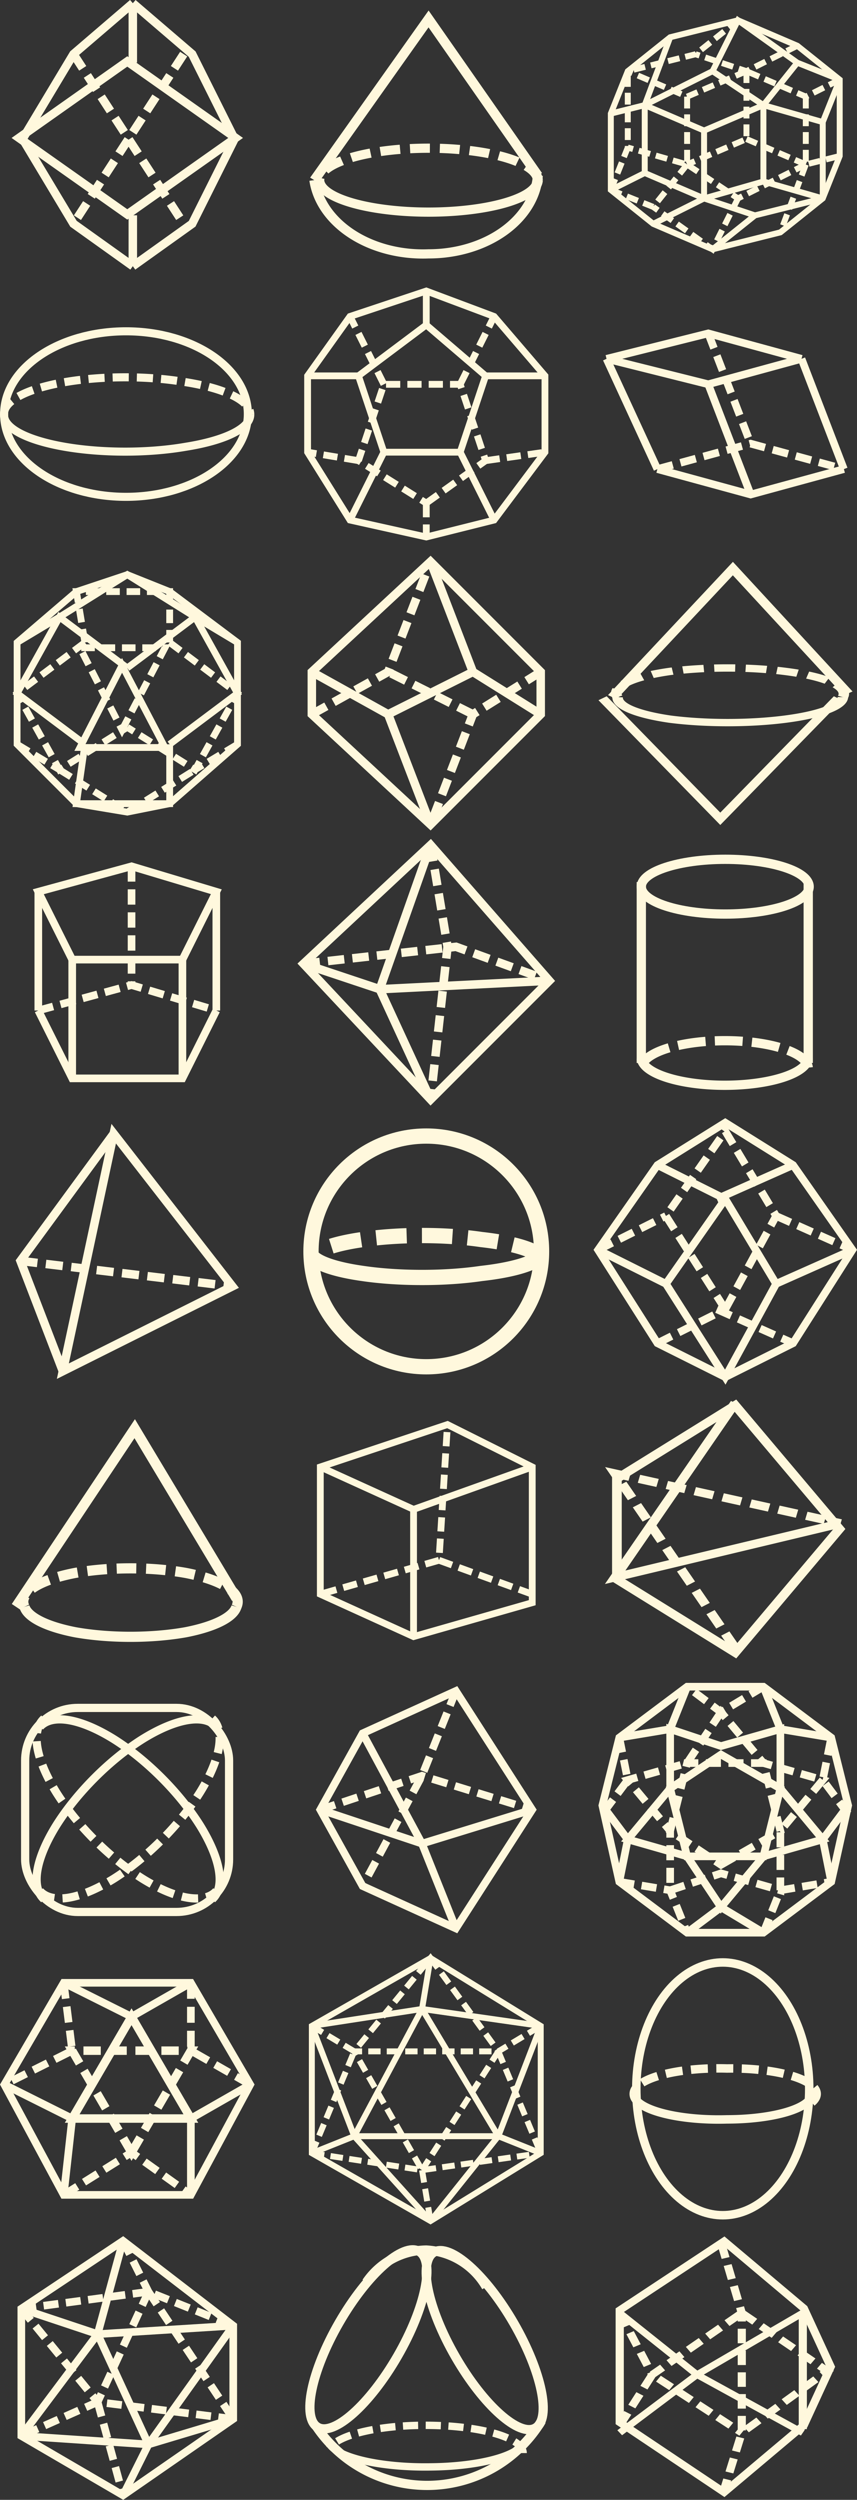<?xml version="1.0" encoding="UTF-8" standalone="no"?>
<svg
   xmlns:dc="http://purl.org/dc/elements/1.1/"
   xmlns:cc="http://creativecommons.org/ns#"
   xmlns:rdf="http://www.w3.org/1999/02/22-rdf-syntax-ns#"
   xmlns:svg="http://www.w3.org/2000/svg"
   xmlns="http://www.w3.org/2000/svg"
   xmlns:sodipodi="http://sodipodi.sourceforge.net/DTD/sodipodi-0.dtd"
   xmlns:inkscape="http://www.inkscape.org/namespaces/inkscape"
   class="shapes"
   viewBox="0 0 101.099 294.705"
   version="1.1"
   id="svg1256"
   sodipodi:docname="XYRaySprites.svg"
   width="101.099"
   height="294.705"
   inkscape:version="1.0.2-2 (e86c870879, 2021-01-15)"
   inkscape:export-filename="C:\Users\baker\Repositories\KtaneSouvenir\Assets\Sprites\XY-Ray\XYRaySprites.png"
   inkscape:export-xdpi="3889.4299"
   inkscape:export-ydpi="3889.4299">
  <rect x="0" y="0" width="101.099" height="294.705" fill="#333333" stroke="none"/>
  <defs
     id="defs1260" />
  <sodipodi:namedview
     pagecolor="#292929"
     bordercolor="#666666"
     borderopacity="1"
     objecttolerance="10"
     gridtolerance="10"
     guidetolerance="10"
     inkscape:pageopacity="0"
     inkscape:pageshadow="2"
     inkscape:window-width="2560"
     inkscape:window-height="1494"
     id="namedview1258"
     showgrid="false"
     inkscape:zoom="3.466171"
     inkscape:cx="16.299553"
     inkscape:cy="152.43218"
     inkscape:window-x="2869"
     inkscape:window-y="-11"
     inkscape:window-maximized="1"
     inkscape:current-layer="svg1256"
     inkscape:document-rotation="0"
     inkscape:pagecheckerboard="false" />
  <g
     id="g1042"
     transform="translate(0,-1.5258789e-5)">
    <g
       fill="none"
       stroke-width="1"
       id="g1026"
       style="stroke:#fff8dd;stroke-opacity:1"
       transform="translate(1.414,-2.352)"
       inkscape:export-xdpi="3889.4299"
       inkscape:export-ydpi="3889.4299">
      <path
         d="M 12,136 6,164 26,154 Z"
         id="path1020"
         style="stroke:#fff8dd;stroke-opacity:1" />
      <path
         d="M 12,136 1,151 6,164"
         id="path1022"
         style="stroke:#fff8dd;stroke-opacity:1" />
      <path
         d="m 1,151 25,3"
         stroke-dasharray="2.011, 1.005"
         id="path1024"
         style="stroke:#fff8dd;stroke-opacity:1" />
    </g>
    <g
       fill="none"
       id="g1034"
       style="stroke:#fff8dd;stroke-opacity:1"
       transform="translate(-106.442,-2.65)"
       inkscape:export-xdpi="3889.4299"
       inkscape:export-ydpi="3889.4299">
      <path
         d="m 192,135 8,5 7,10 -7,11 -8,4 -8,-4 -7,-11 7,-10 z"
         stroke-width="0.9"
         id="path1028"
         style="stroke:#fff8dd;stroke-opacity:1" />
      <path
         d="m 184,161 8,-4 m -15,-7 8,-4 m 13,0 9,4 m -16,7 9,4 m -8,-4 -7,-11 7,-10 6,10 -6,11"
         stroke-width="0.9"
         stroke-dasharray="1.864, 0.932"
         id="path1030"
         style="stroke:#fff8dd;stroke-opacity:1" />
      <path
         d="m 184,140 8,4 m -15,6 8,4 m 13,0 9,-4 m -16,-6 9,-4 m -8,4 -7,10 7,11 6,-11 -6,-10"
         stroke-width="0.9"
         id="path1032"
         style="stroke:#fff8dd;stroke-opacity:1" />
    </g>
    <g
       id="g1413"
       transform="translate(-83.213,14.128)"
       style="stroke:#fff8dd;stroke-opacity:1"
       inkscape:export-xdpi="3889.4299"
       inkscape:export-ydpi="3889.4299">
      <circle
         cx="133.5"
         cy="133.4"
         fill="none"
         stroke-width="1.8"
         id="ellipse996"
         r="13.6"
         style="stroke:#fff8dd;stroke-opacity:1" />
      <path
         d="m 147,134 a 13,3 0 0 1 -7,2 13,3 0 0 1 -14,0 13,3 0 0 1 -6,-2"
         fill="none"
         stroke-width="1.8"
         id="path998"
         style="stroke:#fff8dd;stroke-opacity:1" />
      <path
         d="m 147,134 a 13,3 0 0 0 -7,-2 13,3 0 0 0 -14,0 13,3 0 0 0 -6,2"
         fill="none"
         stroke-width="1.8"
         stroke-dasharray="3.6, 1.8"
         id="path1000"
         style="stroke:#fff8dd;stroke-opacity:1" />
    </g>
  </g>
  <g
     id="g1056">
    <g
       fill="none"
       stroke-width="1.2"
       id="g1060"
       style="stroke:#fff8dd;stroke-opacity:1"
       transform="translate(28.891,7.428)"
       inkscape:export-xdpi="3889.4299"
       inkscape:export-ydpi="3889.4299">
      <path
         d="m -1,182 a 13,4 0 0 1 -6,3 13,4 0 0 1 -13,0 13,4 0 0 1 -6,-3"
         id="path1054"
         style="stroke:#fff8dd;stroke-opacity:1" />
      <path
         d="m -1,182 a 13,4 0 0 0 -6,-4 13,4 0 0 0 -13,0 13,4 0 0 0 -6,4"
         stroke-dasharray="2.314, 1.157"
         id="path1056"
         style="stroke:#fff8dd;stroke-opacity:1" />
      <path
         d="m -27,182 14,-21 12,20"
         id="path1058"
         style="stroke:#fff8dd;stroke-opacity:1" />
    </g>
    <g
       fill="none"
       id="g1068"
       style="stroke:#fff8dd;stroke-opacity:1"
       transform="translate(-80.925,4.973)"
       inkscape:export-xdpi="3889.4299"
       inkscape:export-ydpi="3889.4299">
      <path
         transform="matrix(0.15,0,0,0.129,187,122)"
         d="m -47,413 -82,113 -93,-67 v -92 l 93,-67 z"
         stroke-width="7.6"
         id="path1062"
         style="stroke:#fff8dd;stroke-opacity:1" />
      <path
         d="m -66,97 -25,42 47,-13"
         stroke-width="2"
         transform="matrix(0.566,0,0,0.489,205,113)"
         id="path1064"
         style="stroke:#fff8dd;stroke-opacity:1" />
      <path
         d="m -66,156 -25,-42 47,12"
         stroke-width="2"
         stroke-dasharray="4, 2"
         transform="matrix(0.566,0,0,0.489,205,113)"
         id="path1066"
         style="stroke:#fff8dd;stroke-opacity:1" />
    </g>
    <g
       fill="none"
       id="g1008"
       style="stroke:#fff8dd;stroke-opacity:1"
       transform="translate(-26.213,5.94)"
       inkscape:export-xdpi="3889.4299"
       inkscape:export-ydpi="3889.4299">
      <path
         d="m 79,162 10,5 v 16 l -14,4 -11,-5 v -15 z"
         stroke-width="0.8"
         id="path1002"
         style="stroke:#fff8dd;stroke-opacity:1" />
      <path
         d="m 64,167 11,5 v 15 m 0,-15 14,-5"
         stroke-width="0.8"
         id="path1004"
         style="stroke:#fff8dd;stroke-opacity:1" />
      <path
         d="m 89,182 -11,-4 1,-16 m -1,16 -14,4"
         stroke-width="0.8"
         stroke-dasharray="1.678, 0.839"
         id="path1006"
         style="stroke:#fff8dd;stroke-opacity:1" />
    </g>
  </g>
  <g
     id="g980">
    <g
       fill="none"
       stroke-width="0.9"
       id="g1052"
       style="stroke:#fff8dd;stroke-opacity:1"
       transform="translate(-21.481,-10.872)"
       inkscape:export-xdpi="3889.4299"
       inkscape:export-ydpi="3889.4299">
      <path
         d="m 37,113 10,3 -4,8 H 30 l -4,-8 z m -11,17 4,8 h 13 l 4,-8"
         id="path1046"
         style="stroke:#fff8dd;stroke-opacity:1" />
      <path
         d="m 26,130 11,-3 10,3 M 37,113 v 14"
         stroke-dasharray="1.808, 0.904"
         id="path1048"
         style="stroke:#fff8dd;stroke-opacity:1" />
      <path
         d="m 26,116 v 14 m 4,-6 v 14 m 13,-14 v 14 m 4,-22 v 14"
         id="path1050"
         style="stroke:#fff8dd;stroke-opacity:1" />
    </g>
    <g
       transform="matrix(0.547,0,0,0.547,135.277,39.983)"
       fill="none"
       stroke-width="2"
       id="g1044"
       style="stroke:#fff8dd;stroke-opacity:1"
       inkscape:export-xdpi="3889.4299"
       inkscape:export-ydpi="3889.4299">
      <ellipse
         cx="-90.9"
         cy="118"
         rx="18.1"
         ry="5.9"
         id="ellipse1036"
         style="stroke:#fff8dd;stroke-opacity:1" />
      <path
         d="m -73,155 a 18,6 0 0 1 -9,5 18,6 0 0 1 -18,0 18,6 0 0 1 -9,-5"
         id="path1038"
         style="stroke:#fff8dd;stroke-opacity:1" />
      <path
         d="m -73,157 a 18,6 0 0 0 -9,-5 18,6 0 0 0 -18,0 18,6 0 0 0 -9,5"
         stroke-dasharray="6, 2"
         id="path1040"
         style="stroke:#fff8dd;stroke-opacity:1" />
      <path
         d="m -109,156 v -39 m 36,39 v -39"
         id="path1042"
         style="stroke:#fff8dd;stroke-opacity:1" />
    </g>
    <g
       id="g1408"
       transform="translate(-108.201,5.618)"
       style="stroke:#fff8dd;stroke-opacity:1"
       inkscape:export-xdpi="3889.4299"
       inkscape:export-ydpi="3889.4299">
      <path
         d="m 159,94 14,16 -14,14 -15,-16 z"
         fill="none"
         id="path1010"
         style="stroke:#fff8dd;stroke-opacity:1" />
      <path
         d="m 159,94 -6,17 6,13"
         fill="none"
         id="path1012"
         style="stroke:#fff8dd;stroke-opacity:1" />
      <path
         d="m 144,108 9,3 20,-1"
         fill="none"
         id="path1014"
         style="stroke:#fff8dd;stroke-opacity:1" />
      <path
         d="m 144,108 18,-2 11,4"
         fill="none"
         stroke-dasharray="1.936, 0.968"
         id="path1016"
         style="stroke:#fff8dd;stroke-opacity:1" />
      <path
         d="m 159,94 2,12 -2,18"
         fill="none"
         stroke-dasharray="1.936, 0.968"
         id="path1018"
         style="stroke:#fff8dd;stroke-opacity:1" />
    </g>
  </g>
  <g
     id="g1014">
    <g
       transform="matrix(0.476,0,0,0.476,63.319,0.786)"
       fill="none"
       stroke-width="2"
       id="g1178"
       style="stroke:#fff8dd;stroke-opacity:1"
       inkscape:export-xdpi="3889.4299"
       inkscape:export-ydpi="3889.4299">
      <ellipse
         cx="-101.8"
         cy="100.9"
         rx="30.2"
         ry="20.5"
         id="ellipse1172"
         style="stroke:#fff8dd;stroke-opacity:1" />
      <path
         d="m -71,101 a 30,9 0 0 1 -16,8 30,9 0 0 1 -30,0 30,9 0 0 1 -15,-8"
         id="path1174"
         style="stroke:#fff8dd;stroke-opacity:1" />
      <path
         d="m -132,101 a 9,30 90 0 1 15,-8 9,30 90 0 1 30,0 9,30 90 0 1 16,8"
         stroke-dasharray="4, 2"
         id="path1176"
         style="stroke:#fff8dd;stroke-opacity:1" />
    </g>
    <g
       id="g1401"
       transform="translate(-137.448,5.301)"
       style="stroke:#fff8dd;stroke-opacity:1"
       inkscape:export-xdpi="3889.4299"
       inkscape:export-ydpi="3889.4299">
      <path
         d="m 215,50 11,3 11,-3"
         fill="none"
         stroke-width="0.9"
         id="path1128"
         style="stroke:#fff8dd;stroke-opacity:1" />
      <path
         d="m 215,50 11,-3 11,3 m -16,-16 5,13"
         fill="none"
         stroke-width="0.9"
         stroke-dasharray="1.88, 0.94"
         id="path1130"
         style="stroke:#fff8dd;stroke-opacity:1" />
      <path
         d="m 209,37 6,13 m 6,-10 5,13 m 6,-16 5,13 m -28,-13 12,3 11,-3 m -23,0 12,-3 11,3"
         fill="none"
         stroke-width="0.9"
         id="path1132"
         style="stroke:#fff8dd;stroke-opacity:1" />
    </g>
    <g
       fill="none"
       stroke-width="0.8"
       id="g1078"
       style="stroke:#fff8dd;stroke-opacity:1"
       transform="translate(-51.713,-11.692)"
       inkscape:export-xdpi="3889.4299"
       inkscape:export-ydpi="3889.4299">
      <path
         d="m 102,50 7,6 -3,9 h -9 l -3,-9 z"
         id="path1070"
         style="stroke:#fff8dd;stroke-opacity:1" />
      <path
         d="m 102,71 7,-5 -3,-9 h -9 l -3,9 z"
         stroke-dasharray="1.677, 0.839"
         id="path1072"
         style="stroke:#fff8dd;stroke-opacity:1" />
      <path
         d="m 102,46 8,3 6,7 v 9 l -6,8 -8,2 -9,-2 -5,-8 v -9 l 5,-7 z m 0,4 v -4 m -8,10 h -6 m 21,0 h 7 m -19,9 -4,8 m 13,-8 4,8"
         id="path1074"
         style="stroke:#fff8dd;stroke-opacity:1" />
      <path
         d="m 102,71 v 4 m 7,-9 7,-1 m -22,1 -6,-1 m 9,-8 -4,-8 m 13,8 4,-8"
         stroke-dasharray="1.677, 0.839"
         id="path1076"
         style="stroke:#fff8dd;stroke-opacity:1" />
    </g>
  </g>
  <g
     id="g1095"
     transform="translate(0,-1.5258789e-5)">
    <g
       fill="none"
       id="g1114"
       style="stroke:#fff8dd;stroke-opacity:1"
       transform="translate(3.516,5.753)"
       inkscape:export-xdpi="3889.4299"
       inkscape:export-ydpi="3889.4299">
      <path
         d="M 19,253 H 4 l -7,-13 7,-12 h 15 l 7,12 z"
         stroke-width="0.9"
         id="path1104"
         style="stroke:#fff8dd;stroke-opacity:1" />
      <path
         d="m 12,232 7,12 H 5 Z"
         id="path1106"
         style="stroke:#fff8dd;stroke-opacity:1" />
      <path
         d="m 12,248 7,-12 H 5 Z"
         stroke-dasharray="2.043, 1.022"
         id="path1108"
         style="stroke:#fff8dd;stroke-opacity:1" />
      <path
         d="m 4,228 1,8 -8,4 m 22,-12 v 8 l 7,4 m -22,13 8,-5 7,5"
         stroke-width="0.9"
         stroke-dasharray="1.884, 0.942"
         id="path1110"
         style="stroke:#fff8dd;stroke-opacity:1" />
      <path
         d="m 4,228 8,4 7,-4 m -22,12 8,4 -1,9 m 22,-13 -7,4 v 9"
         stroke-width="0.9"
         id="path1112"
         style="stroke:#fff8dd;stroke-opacity:1" />
    </g>
    <g
       id="g1396"
       transform="translate(-138.236,22.853)"
       style="stroke:#fff8dd;stroke-opacity:1"
       inkscape:export-xdpi="3889.4299"
       inkscape:export-ydpi="3889.4299">
      <ellipse
         cx="223.5"
         cy="223.4"
         rx="10.2"
         ry="14.9"
         fill="none"
         id="ellipse1180"
         style="stroke:#fff8dd;stroke-opacity:1" />
      <path
         d="m 234,224 a 10,3 0 0 1 -10,3 10,3 0 0 1 -11,-3"
         fill="none"
         id="path1182"
         style="stroke:#fff8dd;stroke-opacity:1" />
      <path
         d="m 234,225 a 10,3 0 0 0 -10,-4 10,3 0 0 0 -11,3"
         fill="none"
         stroke-dasharray="2, 1"
         id="path1184"
         style="stroke:#fff8dd;stroke-opacity:1" />
    </g>
    <g
       fill="none"
       stroke-width="0.7"
       id="g1090"
       style="stroke:#fff8dd;stroke-opacity:1"
       transform="translate(-51.213,5.836)"
       inkscape:export-xdpi="3889.4299"
       inkscape:export-ydpi="3889.4299">
      <path
         d="m 101,231 9,15 H 93 Z"
         id="path1080"
         style="stroke:#fff8dd;stroke-opacity:1" />
      <path
         d="m 101,250 9,-14 H 93 Z"
         stroke-dasharray="1.454, 0.727"
         id="path1082"
         style="stroke:#fff8dd;stroke-opacity:1" />
      <path
         d="m 102,225 13,8 v 15 l -13,8 -14,-8 v -15 z"
         id="path1084"
         style="stroke:#fff8dd;stroke-opacity:1" />
      <path
         d="m 88,233 13,-2 14,2 m -14,-2 1,-6 m -14,8 5,13 m 22,-13 -5,13 m 5,2 -5,-2 m -17,0 -5,2 m 5,-2 9,10 m 8,-10 -8,10"
         id="path1086"
         style="stroke:#fff8dd;stroke-opacity:1" />
      <path
         d="m 101,250 1,6 m -14,-8 13,2 14,-2 m -27,-15 5,3 9,-11 8,11 5,-3 m -27,15 5,-12 m 17,0 5,12"
         stroke-dasharray="1.482, 0.741"
         id="path1088"
         style="stroke:#fff8dd;stroke-opacity:1" />
    </g>
  </g>
  <g
     id="g1077"
     transform="translate(0,-1.5258789e-5)">
    <g
       transform="matrix(0.484,0,0,0.484,60.854,151.3)"
       fill="none"
       stroke-width="2"
       id="g1212"
       style="stroke:#fff8dd;stroke-opacity:1"
       inkscape:export-xdpi="3889.4299"
       inkscape:export-ydpi="3889.4299">
      <rect
         width="49.7"
         height="49.7"
         x="-119.6"
         y="103.4"
         ry="12.8"
         id="rect1202"
         style="stroke:#fff8dd;stroke-opacity:1" />
      <path
         d="m -115,150 a 12,30 45 0 1 3,-18 12,30 45 0 1 21,-21 12,30 45 0 1 18,-3"
         id="path1204"
         style="stroke:#fff8dd;stroke-opacity:1" />
      <path
         d="m -116,108 a 12,30 -45 0 1 18,3 12,30 -45 0 1 21,21 12,30 -45 0 1 3,18"
         id="path1206"
         style="stroke:#fff8dd;stroke-opacity:1" />
      <path
         d="m -115,106 a 12,30 -45 0 0 3,18 12,30 -45 0 0 21,21 12,30 -45 0 0 18,3"
         stroke-dasharray="4, 2"
         id="path1208"
         style="stroke:#fff8dd;stroke-opacity:1" />
      <path
         d="m -116,148 a 12,30 45 0 0 18,-3 12,30 45 0 0 21,-21 12,30 45 0 0 3,-18"
         stroke-dasharray="4, 2"
         id="path1210"
         style="stroke:#fff8dd;stroke-opacity:1" />
    </g>
    <g
       fill="none"
       stroke-width="0.9"
       id="g1226"
       style="stroke:#fff8dd;stroke-opacity:1"
       transform="translate(-130.942,-2.155)"
       inkscape:export-xdpi="3889.4299"
       inkscape:export-ydpi="3889.4299">
      <path
         d="m 216,209 7,4 -2,8 h -9 l -2,-8 z"
         id="path1214"
         style="stroke:#fff8dd;stroke-opacity:1" />
      <path
         d="m 221,201 8,6 2,8 -2,9 -8,6 h -9 l -8,-6 -2,-9 2,-8 8,-6 z"
         id="path1216"
         style="stroke:#fff8dd;stroke-opacity:1" />
      <path
         d="m 216,227 -4,-6 -7,-2 5,-6 v -7 l 6,2 7,-2 v 7 l 5,6 -7,2 z m -12,-20 6,-1 2,-5 m 9,0 2,5 6,1 m 2,8 -3,4 1,5 m -8,6 -5,-3 -4,3 m -8,-6 1,-5 -3,-4"
         id="path1218"
         style="stroke:#fff8dd;stroke-opacity:1" />
      <path
         d="m 216,222 7,-4 -2,-8 h -9 l -2,8 z"
         stroke-dasharray="1.777, 0.888"
         id="path1220"
         style="stroke:#fff8dd;stroke-opacity:1" />
      <path
         d="m 216,204 -4,6 -7,2 5,6 v 7 l 6,-2 7,2 v -7 l 5,-6 -7,-2 z"
         stroke-dasharray="1.777, 0.888"
         id="path1222"
         style="stroke:#fff8dd;stroke-opacity:1" />
      <path
         d="m 204,224 6,1 2,5 m 9,0 2,-5 6,-1 m 2,-8 -3,-4 1,-5 m -8,-6 -5,3 -4,-3 m -8,6 1,5 -3,4"
         stroke-dasharray="1.777, 0.888"
         id="path1224"
         style="stroke:#fff8dd;stroke-opacity:1" />
    </g>
    <g
       fill="none"
       stroke-width="0.9"
       id="g1102"
       style="stroke:#fff8dd;stroke-opacity:1"
       transform="translate(-76.223,-1.655)"
       inkscape:export-xdpi="3889.4299"
       inkscape:export-ydpi="3889.4299">
      <path
         d="m 139,215 -9,14 -11,-5 -5,-9 5,-9 11,-5 z"
         id="path1092"
         style="stroke:#fff8dd;stroke-opacity:1" />
      <path
         d="m 114,215 12,4 13,-4"
         id="path1094"
         style="stroke:#fff8dd;stroke-opacity:1" />
      <path
         d="m 119,206 7,13 4,10"
         id="path1096"
         style="stroke:#fff8dd;stroke-opacity:1" />
      <path
         d="m 114,215 12,-4 13,4"
         stroke-dasharray="1.857, 0.929"
         id="path1098"
         style="stroke:#fff8dd;stroke-opacity:1" />
      <path
         d="m 130,201 -4,10 -7,13"
         stroke-dasharray="1.857, 0.929"
         id="path1100"
         style="stroke:#fff8dd;stroke-opacity:1" />
    </g>
  </g>
  <g
     id="g999">
    <g
       id="g1426"
       transform="translate(-3.984,13.743)"
       style="stroke:#fff8dd;stroke-opacity:1"
       inkscape:export-xdpi="3889.4299"
       inkscape:export-ydpi="3889.4299">
      <path
         d="m 19,54 5,2 8,6 v 12 l -8,7 -5,1 -6,-1 -7,-7 V 62 l 7,-6 z"
         fill="none"
         stroke-width="0.8"
         id="path1116"
         style="stroke:#fff8dd;stroke-opacity:1" />
      <path
         d="m 18.381,64.696 5.063,9.683 H 13.415 Z"
         fill="none"
         stroke-width="0.803"
         id="path1118"
         style="stroke:#fff8dd;stroke-opacity:1" />
      <path
         d="m 18.381,72.304 5.063,-9.683 H 13.415 Z"
         fill="none"
         stroke-width="0.803"
         stroke-dasharray="1.6, 0.8"
         id="path1120"
         style="stroke:#fff8dd;stroke-opacity:1" />
      <path
         d="m 14,62 -1,-6 h 11 v 6"
         fill="none"
         stroke-width="0.8"
         stroke-dasharray="1.6, 0.8"
         id="path1122"
         style="stroke:#fff8dd;stroke-opacity:1" />
      <path
         d="m 14,74 -1,7 h 11 v -7 m -10,0 -8,-6 5,-9 8,6 m 5,9 8,-6 -5,-9 -8,6 m -8,-6 8,-5 8,5 m -21,3 5,-3 m 16,0 5,3"
         fill="none"
         stroke-width="0.8"
         id="path1124"
         style="stroke:#fff8dd;stroke-opacity:1" />
      <path
         d="m 14,62 -8,6 5,9 8,-5 m 5,-10 8,6 -5,9 -8,-5 m -8,5 8,5 8,-5 m -21,-3 5,3 m 21,-3 -5,3"
         fill="none"
         stroke-width="0.8"
         stroke-dasharray="1.6, 0.8"
         id="path1126"
         style="stroke:#fff8dd;stroke-opacity:1" />
    </g>
    <g
       fill="none"
       id="g1144"
       style="stroke:#fff8dd;stroke-opacity:1"
       transform="translate(-80.958,-3.972)"
       inkscape:export-xdpi="3889.4299"
       inkscape:export-ydpi="3889.4299">
      <g
         stroke-width="2"
         id="g1140"
         style="stroke:#fff8dd;stroke-opacity:1">
        <path
           d="m -56,132 a 22,7 0 0 1 -11,6 22,7 0 0 1 -22,0 22,7 0 0 1 -10,-6"
           transform="matrix(0.618,0,0,0.433,215,29)"
           id="path1134"
           style="stroke:#fff8dd;stroke-opacity:1" />
        <path
           transform="matrix(0.618,0,0,-0.433,215,29)"
           d="m -56,-132 a 22,7 0 0 1 -11,7 22,7 0 0 1 -22,0 22,7 0 0 1 -10,-7"
           stroke-dasharray="4, 2"
           id="path1136"
           style="stroke:#fff8dd;stroke-opacity:1" />
        <path
           d="m -100,132 23,-35 22,34"
           transform="matrix(0.618,0,0,0.433,215,29)"
           id="path1138"
           style="stroke:#fff8dd;stroke-opacity:1" />
      </g>
      <path
         d="m -117,106 13,19 13,-19"
         stroke-width="1.1"
         transform="matrix(1.068,0,0,0.748,277,7)"
         id="path1142"
         style="stroke:#fff8dd;stroke-opacity:1" />
    </g>
    <g
       fill="none"
       id="g1152"
       style="stroke:#fff8dd;stroke-opacity:1"
       transform="translate(-26.213,-3.79)"
       inkscape:export-xdpi="3889.4299"
       inkscape:export-ydpi="3889.4299">
      <path
         d="m 77,70 13,13 v 5 L 77,101 63,88 v -5 z"
         id="path1146"
         style="stroke:#fff8dd;stroke-opacity:1" />
      <path
         d="m 63,83 9,5 5,13 M 90,88 82,83 77,70 m -5,18 10,-5"
         id="path1148"
         style="stroke:#fff8dd;stroke-opacity:1" />
      <path
         d="m 90,83 -8,5 -5,13 M 63,88 72,83 77,70 m 5,18 -10,-5"
         stroke-dasharray="1.959, 0.98"
         id="path1150"
         style="stroke:#fff8dd;stroke-opacity:1" />
    </g>
  </g>
  <g
     id="g1028">
    <g
       id="g1418"
       transform="translate(-53.332,-2.621)"
       style="stroke:#fff8dd;stroke-opacity:1"
       inkscape:export-xdpi="3889.4299"
       inkscape:export-ydpi="3889.4299">
      <path
         d="M 68.347,9.865 81.129,18.882 68.347,27.899 55.566,18.882 Z"
         fill="none"
         stroke-width="1.001"
         id="path1166"
         style="stroke:#fff8dd;stroke-opacity:1" />
      <path
         d="M 69,10 V 3 m 0,31 V 28 M 56,19 62,9 69,3 M 81,19 76,9 69,3 m 12,16 -5,10 -7,5 m -13,-15 6,10 7,5"
         fill="none"
         id="path1168"
         style="stroke:#fff8dd;stroke-opacity:1" />
      <path
         d="M 62,9 75,29 M 75,9 62,29"
         fill="none"
         stroke-dasharray="2, 1"
         id="path1170"
         style="stroke:#fff8dd;stroke-opacity:1" />
    </g>
    <g
       fill="none"
       stroke-width="0.7"
       id="g1192"
       style="stroke:#fff8dd;stroke-opacity:1"
       transform="translate(-130.942,-19.607)"
       inkscape:export-xdpi="3889.4299"
       inkscape:export-ydpi="3889.4299">
      <path
         d="m 218,22 7,3 5,4 v 9 l -2,5 -5,4 -8,2 -7,-3 -5,-4 v -9 l 2,-5 5,-4 z"
         id="path1186"
         style="stroke:#fff8dd;stroke-opacity:1" />
      <path
         d="m 230,29 -2,5 v 9 m -13,6 5,-4 8,-2 m -20,3 6,-3 6,2 m -6,-2 7,-2 7,2 m -7,-2 v -9 l 7,2 m -7,-2 4,-5 5,2 m -16,14 v -8 l 7,-3 m -18,10 4,-2 7,3 m -7,-3 v -8 l -4,1 m 4,-1 7,3 m -7,-3 8,-4 6,4 m -6,-4 3,-6 7,5 m -18,5 3,-8"
         id="path1188"
         style="stroke:#fff8dd;stroke-opacity:1" />
      <path
         d="m 203,42 2,-5 v -9 m 13,-6 -5,4 -8,2 m 20,-3 -6,3 -6,-2 m 6,2 -7,3 -7,-3 m 7,3 v 8 l -7,-2 m 7,2 -4,5 -5,-2 m 16,-14 v 8 l -7,3 m 18,-10 -4,2 -7,-3 m 7,3 v 8 l 4,-1 m -4,1 -7,-3 m 7,3 -8,4 -6,-4 m 6,4 -3,6 -7,-5 m 18,-5 -3,8"
         stroke-dasharray="1.393, 0.697"
         id="path1190"
         style="stroke:#fff8dd;stroke-opacity:1" />
    </g>
    <g
       fill="none"
       stroke-width="2"
       id="g1200"
       style="stroke:#fff8dd;stroke-opacity:1"
       transform="translate(-75.945,-19.12)"
       inkscape:export-xdpi="3889.4299"
       inkscape:export-ydpi="3889.4299">
      <path
         d="m -71,113 a 22,7 0 0 1 -11,6 22,7 0 0 1 -22,0 22,7 0 0 1 -11,-6"
         transform="matrix(0.586,0,0,0.543,181,-21)"
         id="path1194"
         style="stroke:#fff8dd;stroke-opacity:1" />
      <path
         transform="matrix(0.586,0,0,-0.543,181,-21)"
         d="m -71,-113 a 22,7 0 0 1 -11,6 22,7 0 0 1 -22,0 22,7 0 0 1 -11,-6"
         stroke-dasharray="4, 2"
         id="path1196"
         style="stroke:#fff8dd;stroke-opacity:1" />
      <path
         d="m -116,113 23,-35 22,34 m 0,0 a 22,18 0 0 1 -22,17 22,18 0 0 1 -23,-16"
         transform="matrix(0.586,0,0,0.543,181,-21)"
         id="path1198"
         style="stroke:#fff8dd;stroke-opacity:1" />
    </g>
  </g>
  <g
     id="g1117">
    <g
       id="g1434"
       transform="translate(-4.484,31.172)"
       style="stroke:#fff8dd;stroke-opacity:1"
       inkscape:export-xdpi="3889.4299"
       inkscape:export-ydpi="3889.4299">
      <path
         d="m 19,233 13,10 v 11 l -13,9 -12,-7 v -15 z"
         fill="none"
         stroke-width="0.9"
         id="path1154"
         style="stroke:#fff8dd;stroke-opacity:1" />
      <path
         d="m 7,256 15,1 10,-3"
         fill="none"
         stroke-width="0.9"
         id="path1156"
         style="stroke:#fff8dd;stroke-opacity:1" />
      <path
         d="m 32,254 -16,-2 -9,4"
         fill="none"
         stroke-width="0.9"
         stroke-dasharray="1.767, 0.883"
         id="path1158"
         style="stroke:#fff8dd;stroke-opacity:1" />
      <path
         d="m 32,243 -16,1 -9,-3"
         fill="none"
         stroke-width="0.9"
         id="path1160"
         style="stroke:#fff8dd;stroke-opacity:1" />
      <path
         d="m 7,241 15,-2 10,4 m -13,-10 3,6 m 0,0 -6,13 m 6,-13 10,15 m -25,-13 9,11 m 0,0 3,11"
         fill="none"
         stroke-width="0.9"
         stroke-dasharray="1.767, 0.883"
         id="path1162"
         style="stroke:#fff8dd;stroke-opacity:1" />
      <path
         d="m 22,257 -3,6 m -3,-19 6,13 m -6,-13 -9,12 m 25,-13 -10,14 m -3,-24 -3,11"
         fill="none"
         stroke-width="0.9"
         id="path1164"
         style="stroke:#fff8dd;stroke-opacity:1" />
    </g>
    <g
       fill="none"
       id="g1238"
       style="stroke:#fff8dd;stroke-opacity:1"
       transform="translate(-82.094,13.888)"
       inkscape:export-xdpi="3889.4299"
       inkscape:export-ydpi="3889.4299">
      <path
         transform="matrix(0.127,0,0,0.113,198,211)"
         d="m -141,479 -25,61 -74,70 -97,-73 V 420 l 97,-72 74,70 z"
         stroke-width="7.6"
         id="path1228"
         style="stroke:#fff8dd;stroke-opacity:1" />
      <path
         d="m -110,128 19,17 26,-17 m -45,33 19,-16 26,16"
         stroke-width="1.8"
         transform="matrix(0.48,0,0,0.428,208,204)"
         id="path1230"
         style="stroke:#fff8dd;stroke-opacity:1" />
      <path
         d="m -65,128 v 32"
         stroke-width="2"
         transform="matrix(0.48,0,0,0.428,208,204)"
         id="path1232"
         style="stroke:#fff8dd;stroke-opacity:1" />
      <path
         d="m -85,109 5,19 v 33 l -5,18 m 5,-51 21,16 -21,17"
         stroke-width="2"
         stroke-dasharray="4, 2"
         transform="matrix(0.48,0,0,0.428,208,204)"
         id="path1234"
         style="stroke:#fff8dd;stroke-opacity:1" />
      <path
         d="m -110,128 8,17 22,-17 m -30,31 8,-14 22,16"
         stroke-width="2"
         stroke-dasharray="4, 2"
         transform="matrix(0.48,0,0,0.428,208,204)"
         id="path1236"
         style="stroke:#fff8dd;stroke-opacity:1" />
    </g>
    <g
       transform="matrix(0.544,0,0,0.544,103.057,202.15)"
       fill="none"
       id="g1252"
       style="stroke:#fff8dd;stroke-opacity:1"
       inkscape:export-xdpi="3889.4299"
       inkscape:export-ydpi="3889.4299">
      <path
         d="m -72,153 a 29,29 0 0 1 -24,14 29,29 0 0 1 -25,-13"
         stroke-width="2"
         id="path1240"
         style="stroke:#fff8dd;stroke-opacity:1" />
      <ellipse
         cx="-27.2"
         cy="172"
         rx="7.3"
         ry="22"
         transform="rotate(30)"
         stroke-width="2"
         id="ellipse1242"
         style="stroke:#fff8dd;stroke-opacity:1" />
      <ellipse
         cx="140.8"
         cy="75.2"
         rx="7.3"
         ry="22"
         transform="matrix(-0.866,0.5,0.5,0.866,0,0)"
         stroke-width="2"
         id="ellipse1244"
         style="stroke:#fff8dd;stroke-opacity:1" />
      <path
         d="m -84,124 a 16,16 0 0 0 -13,-8 16,16 0 0 0 -13,7"
         stroke-width="2"
         id="path1246"
         style="stroke:#fff8dd;stroke-opacity:1" />
      <path
         d="m -76,158 a 21,6 0 0 1 -20,5 21,6 0 0 1 -22,-5"
         stroke-width="1.6"
         id="path1248"
         style="stroke:#fff8dd;stroke-opacity:1" />
      <path
         d="m -76,160 a 21,6 0 0 0 -20,-6 21,6 0 0 0 -22,5"
         stroke-width="1.6"
         stroke-dasharray="3.287, 1.644"
         id="path1250"
         style="stroke:#fff8dd;stroke-opacity:1" />
    </g>
  </g>
</svg>
